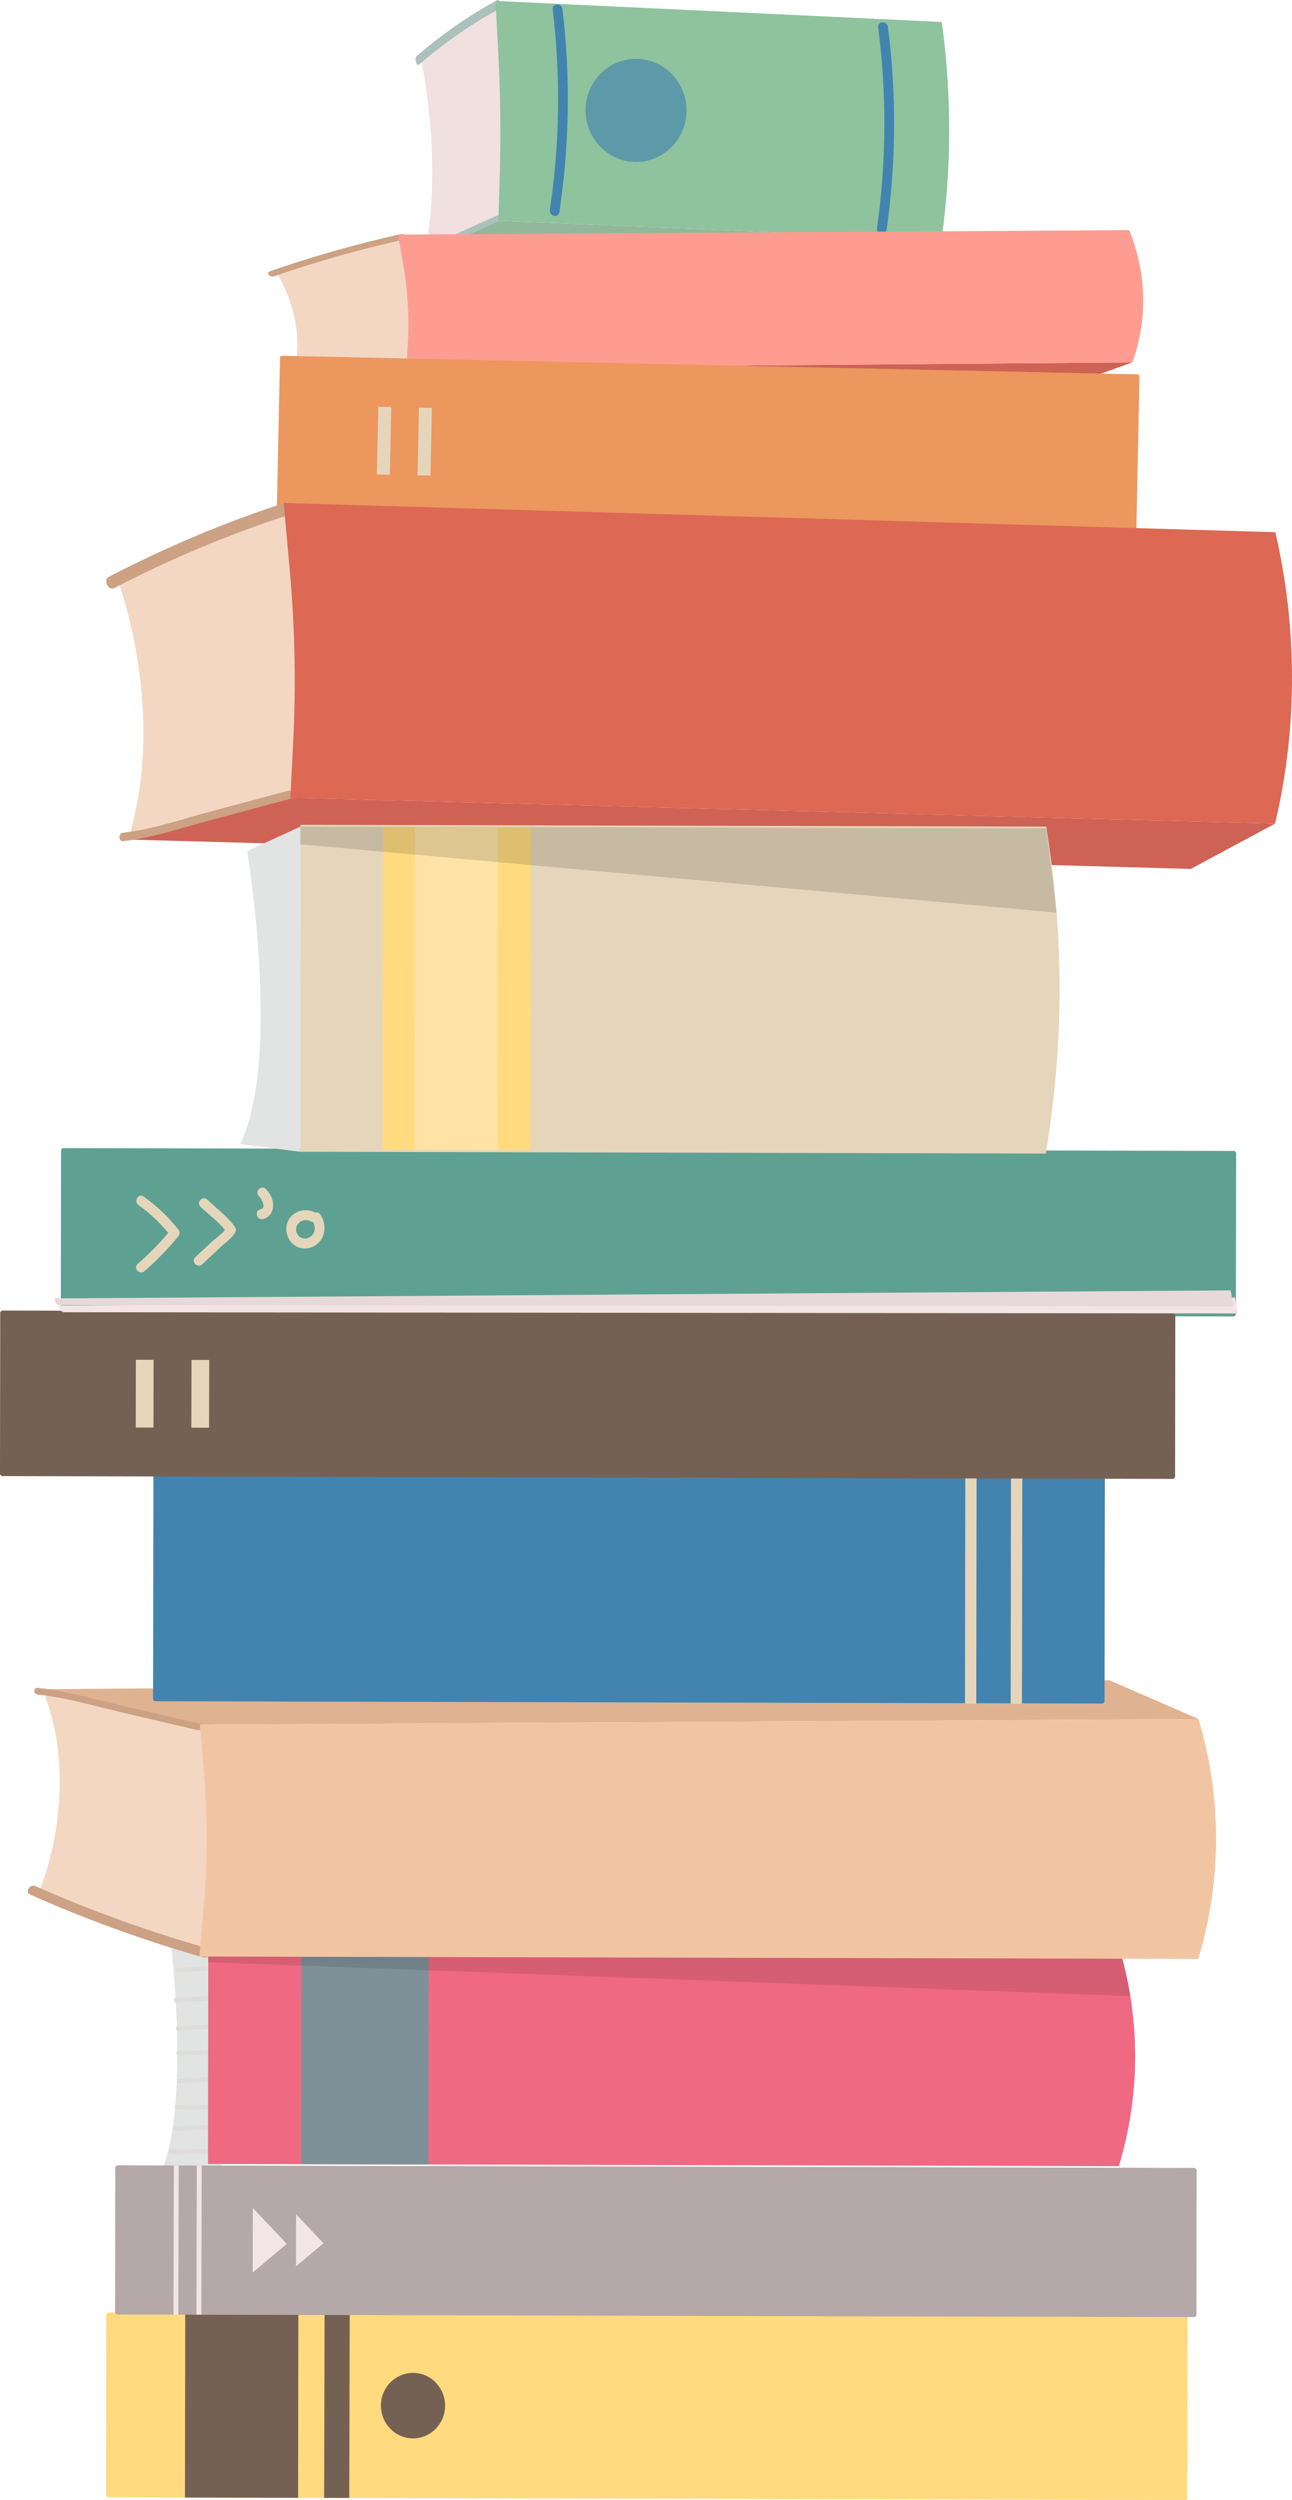 <svg width="184" height="356" viewBox="0 0 184 356" fill="none" xmlns="http://www.w3.org/2000/svg">
<g clip-path="url(#clip0_245_345)">
<path d="M24.317 276.547C24.317 276.547 27.082 299.212 23.083 309.017L31.594 309.818L31.933 273.793L24.317 276.547V276.547Z" fill="#E2E4E3"/>
<path d="M31.527 305.892C29.109 306.064 26.692 306.131 24.266 306.088C23.876 306.08 23.895 306.721 24.282 306.728C26.707 306.767 29.125 306.705 31.543 306.533C31.929 306.506 31.914 305.865 31.527 305.892V305.892Z" fill="#DEDBDB"/>
<path d="M31.433 302.494C29.269 302.599 27.105 302.709 24.942 302.814C24.555 302.834 24.57 303.474 24.957 303.455C27.121 303.345 29.285 303.24 31.448 303.135C31.835 303.115 31.82 302.474 31.433 302.494V302.494Z" fill="#DEDBDB"/>
<path d="M31.355 299.564C29.293 299.845 27.235 299.908 25.157 299.751C24.77 299.72 24.79 300.361 25.172 300.392C27.246 300.548 29.309 300.486 31.371 300.209C31.754 300.158 31.738 299.517 31.355 299.568V299.564Z" fill="#DEDBDB"/>
<path d="M31.863 295.486C29.758 295.806 27.645 295.982 25.516 296.021C25.126 296.029 25.145 296.669 25.532 296.662C27.66 296.622 29.773 296.447 31.879 296.126C32.258 296.068 32.246 295.427 31.863 295.486Z" fill="#DEDBDB"/>
<path d="M31.605 291.81C29.543 291.939 27.477 292.009 25.407 292.017C25.016 292.017 25.036 292.657 25.422 292.657C27.489 292.65 29.555 292.583 31.617 292.45C32.004 292.427 31.988 291.786 31.601 291.81H31.605Z" fill="#DEDBDB"/>
<path d="M31.351 288.149C29.344 288.349 27.332 288.474 25.317 288.521C24.926 288.528 24.946 289.169 25.333 289.161C27.348 289.114 29.36 288.989 31.367 288.79C31.754 288.751 31.738 288.11 31.351 288.149Z" fill="#DEDBDB"/>
<path d="M31.395 283.997C29.239 284.266 27.079 284.446 24.911 284.54C24.845 284.54 24.798 284.567 24.755 284.598C24.755 284.626 24.755 284.649 24.755 284.677C24.782 284.837 24.806 284.997 24.825 285.157C24.856 285.169 24.884 285.184 24.927 285.184C27.094 285.095 29.254 284.915 31.41 284.641C31.793 284.595 31.781 283.954 31.395 284.001V283.997Z" fill="#DEDBDB"/>
<path d="M31.589 279.872C29.476 279.997 27.363 280.118 25.25 280.243C24.863 280.266 24.879 280.907 25.266 280.883C27.379 280.758 29.492 280.637 31.605 280.512C31.991 280.489 31.976 279.848 31.589 279.872Z" fill="#DEDBDB"/>
<path d="M71.784 32.935L60.602 36.013L60.972 33.419C62.09 25.614 61.543 16.048 59.914 8.309L60.402 7.875L71.081 0.152L71.784 32.935V32.935Z" fill="#F0E0E0"/>
<path d="M134.084 34.08L70.975 31.431L60.344 35.876L128.679 38.9L134.084 34.08Z" fill="#93B79B"/>
<path d="M60.227 35.162C62.098 34.826 63.929 33.767 65.746 32.955C67.448 32.193 69.147 31.435 70.843 30.681C71.112 30.56 71.237 31.423 70.968 31.544C69.136 32.361 67.304 33.181 65.464 34.005C63.742 34.775 62.016 35.74 60.242 36.06C59.965 36.111 59.949 35.212 60.227 35.162V35.162Z" fill="#ABC1BB"/>
<path d="M70.991 1.34C67.148 3.402 63.375 6.012 59.7 9.18C59.321 9.508 58.965 8.321 59.348 7.989C63.078 4.777 66.898 2.113 70.8 0.023C71.202 -0.191 71.389 1.125 70.991 1.34V1.34Z" fill="#ABC1BB"/>
<path d="M134.12 3.129L70.561 0.129L70.944 7.188C71.253 12.899 71.335 18.614 71.194 24.278L70.975 31.431L134.085 34.08L134.143 33.662C135.53 23.79 135.522 13.172 134.12 3.129V3.129Z" fill="#8EC39E"/>
<path d="M80.107 1.293C79.998 0.391 78.603 0.43 78.713 1.34C79.857 10.848 79.732 20.411 78.306 29.88C78.17 30.779 79.525 31.118 79.662 30.212C81.103 20.622 81.263 10.926 80.103 1.293H80.107Z" fill="#4284AF"/>
<path d="M126.457 3.824C126.339 2.922 124.945 2.977 125.062 3.887C126.289 13.383 126.246 22.95 124.902 32.431C124.773 33.333 126.132 33.658 126.261 32.751C127.621 23.149 127.695 13.45 126.453 3.828L126.457 3.824Z" fill="#4284AF"/>
<path opacity="0.64" d="M97.776 15.739C97.773 19.794 94.546 23.071 90.574 23.063C86.602 23.056 83.388 19.759 83.392 15.704C83.395 11.649 86.622 8.371 90.594 8.379C94.566 8.387 97.78 11.684 97.776 15.739V15.739Z" fill="#4284AF"/>
<path d="M59.239 53.319L40.975 55.623L41.538 54.034C43.233 49.24 42.174 43.443 39.382 38.799L40.175 38.517L57.532 33.404L59.235 53.319H59.239Z" fill="#F3D7C3"/>
<path d="M161.28 51.6L57.886 52.436L40.553 55.553L152.507 54.741L161.28 51.6Z" fill="#CE6255"/>
<path d="M40.346 55.124C43.404 54.846 46.388 54.131 49.345 53.569C52.118 53.041 54.887 52.514 57.652 51.987C58.09 51.905 58.312 52.424 57.875 52.506C54.891 53.077 51.903 53.647 48.907 54.217C46.103 54.752 43.291 55.409 40.389 55.67C39.932 55.714 39.897 55.167 40.35 55.124H40.346Z" fill="#CCA184"/>
<path d="M57.407 34.13C51.146 35.533 45.014 37.267 39.049 39.338C38.432 39.553 37.831 38.842 38.452 38.627C44.506 36.525 50.716 34.759 57.071 33.337C57.723 33.193 58.059 33.986 57.403 34.13H57.407Z" fill="#CCA184"/>
<path d="M160.815 32.771L56.684 33.408L57.426 37.689C58.027 41.15 58.261 44.623 58.125 48.076L57.887 52.436L161.276 51.6L161.366 51.342C163.467 45.283 163.279 38.822 160.815 32.771V32.771Z" fill="#FF9C92"/>
<path d="M161.542 76.878L39.655 74.226C39.511 74.226 39.398 74.058 39.401 73.859L39.874 51.018C39.878 50.819 39.999 50.658 40.14 50.662L162.026 53.315C162.171 53.315 162.284 53.483 162.28 53.682L161.808 76.523C161.804 76.722 161.683 76.882 161.542 76.878Z" fill="#EC975E"/>
<path d="M55.52 67.605L53.677 67.562L53.876 57.921L55.719 57.96L55.52 67.605Z" fill="#E5D6BB"/>
<path d="M61.312 67.73L59.469 67.691L59.668 58.046L61.511 58.089L61.312 67.73Z" fill="#E5D6BB"/>
<path d="M168.744 356L15.451 355.629C15.256 355.629 15.096 355.465 15.096 355.266L15.131 329.659C15.131 329.46 15.291 329.296 15.486 329.296L168.779 329.667C168.975 329.667 169.135 329.831 169.135 330.03L169.1 355.637C169.1 355.836 168.939 356 168.744 356Z" fill="#FFDA7F"/>
<path d="M42.456 355.695L26.341 355.656L26.38 329.319L42.491 329.358L42.456 355.695Z" fill="#756153"/>
<path d="M46.224 329.371L46.16 355.708L49.742 355.716L49.806 329.379L46.224 329.371Z" fill="#756153"/>
<path d="M63.386 342.577C63.386 345.156 61.332 347.238 58.809 347.23C56.286 347.222 54.243 345.128 54.247 342.554C54.251 339.98 56.301 337.894 58.825 337.901C61.348 337.909 63.39 340.003 63.386 342.577Z" fill="#756153"/>
<path d="M170.041 329.96L16.748 329.589C16.553 329.589 16.393 329.425 16.393 329.225L16.42 308.709C16.42 308.51 16.58 308.345 16.775 308.345L170.068 308.717C170.264 308.717 170.424 308.881 170.424 309.08L170.396 329.596C170.396 329.796 170.236 329.96 170.041 329.96Z" fill="#B4A8A8"/>
<path d="M35.999 314.408L35.987 323.616L40.838 319.526L35.999 314.408Z" fill="#F3E4E5"/>
<path d="M42.163 315.311L42.151 322.744L46.069 319.444L42.163 315.311Z" fill="#F3E4E5"/>
<path d="M24.755 308.378L24.703 329.617L25.398 329.619L25.45 308.38L24.755 308.378Z" fill="#F3E4E5"/>
<path d="M28.029 308.366L27.977 329.605L28.676 329.607L28.728 308.368L28.029 308.366Z" fill="#F3E4E5"/>
<path d="M43.155 115.618L18.31 119.72L19.131 116.243C21.599 105.782 20.373 92.949 16.752 82.574L17.834 81.992L41.553 71.659L43.155 115.614V115.618Z" fill="#F3D7C3"/>
<path d="M181.59 117.286L41.354 113.599L17.736 119.54L169.584 123.736L181.59 117.286Z" fill="#CE6255"/>
<path d="M17.47 118.579C21.626 118.134 25.696 116.716 29.727 115.634C33.507 114.618 37.28 113.606 41.045 112.595C41.643 112.435 41.924 113.595 41.327 113.755C37.261 114.849 33.187 115.943 29.102 117.04C25.278 118.068 21.443 119.361 17.502 119.783C16.881 119.849 16.853 118.646 17.47 118.579V118.579Z" fill="#CCA184"/>
<path d="M41.35 73.253C32.808 76.007 24.434 79.499 16.271 83.742C15.428 84.179 14.635 82.585 15.49 82.144C23.774 77.843 32.261 74.281 40.928 71.487C41.819 71.198 42.245 72.968 41.354 73.253H41.35Z" fill="#CCA184"/>
<path d="M181.633 75.788L40.401 71.628L41.257 81.093C41.948 88.75 42.143 96.414 41.835 104.012L41.354 113.602L181.59 117.29L181.719 116.728C184.785 103.493 184.762 89.258 181.629 75.792L181.633 75.788Z" fill="#DD6854"/>
<path d="M159.339 308.467L29.621 308.15L29.664 276.993L159.382 277.309L159.507 277.735C162.44 287.77 162.382 298.47 159.339 308.467Z" fill="#EF6982"/>
<path d="M61.011 308.228L42.885 308.182L42.928 277.024L61.054 277.067L61.011 308.228Z" fill="#7F9198"/>
<path d="M30.16 244.018L6.101 240.417L6.971 243.167C9.588 251.437 8.721 261.476 5.519 269.5L6.565 269.977L29.523 278.61L30.168 244.015L30.16 244.018Z" fill="#F3D7C3"/>
<path d="M170.685 244.792L28.453 245.593L5.558 240.554L158.003 239.272L170.685 244.792Z" fill="#DFB291"/>
<path d="M5.328 241.304C9.32 241.714 13.265 242.89 17.17 243.804C20.842 244.663 24.513 245.522 28.181 246.382C28.763 246.519 29.013 245.604 28.431 245.468C24.466 244.538 20.502 243.612 16.538 242.682C12.831 241.815 9.121 240.741 5.332 240.354C4.738 240.292 4.738 241.241 5.332 241.304H5.328Z" fill="#CCA184"/>
<path d="M29.289 277.36C21.013 274.996 12.916 272.07 5.031 268.582C4.215 268.223 3.504 269.445 4.324 269.809C12.319 273.352 20.521 276.336 28.915 278.731C29.782 278.977 30.153 277.606 29.285 277.36H29.289Z" fill="#CCA184"/>
<path d="M170.638 278.954L28.406 278.61L29.035 271.219C29.547 265.223 29.574 259.191 29.117 253.187L28.453 245.589L170.685 244.788L170.822 245.257C174.04 256.261 173.974 267.992 170.638 278.954V278.954Z" fill="#F2C5A2"/>
<path d="M156.949 242.585L22.157 242.257C21.962 242.257 21.802 242.093 21.802 241.893L21.845 210.33C21.845 210.13 22.005 209.966 22.2 209.966L156.992 210.294C157.187 210.294 157.347 210.459 157.347 210.658L157.304 242.222C157.304 242.421 157.144 242.585 156.949 242.585Z" fill="#4284AF"/>
<path d="M175.657 187.469L9.019 187.067C8.823 187.067 8.663 186.903 8.663 186.703L8.694 163.855C8.694 163.656 8.854 163.491 9.05 163.491L175.689 163.894C175.884 163.894 176.044 164.058 176.044 164.257L176.013 187.106C176.013 187.305 175.853 187.469 175.657 187.469Z" fill="#5EA192"/>
<path d="M148.945 164.269L42.725 164.011L42.791 117.45L149.012 117.708L149.395 120.302C151.418 134.021 151.398 147.971 149.336 161.679L148.945 164.269V164.269Z" fill="#E5D6BB"/>
<path d="M75.575 163.781L54.5 163.73L54.566 117.786L75.642 117.837L75.575 163.781Z" fill="#FFDA7F"/>
<path d="M70.858 163.769L59.023 163.742L59.09 117.798L70.924 117.825L70.858 163.769Z" fill="#FFE3A6"/>
<path opacity="0.13" d="M42.791 117.708L149.012 117.966L150.477 129.959L42.787 120.232L42.791 117.708Z" fill="black"/>
<path d="M25.383 175.07C23.954 173.258 22.313 171.715 20.442 170.383C19.704 169.855 19.005 171.09 19.735 171.609C21.329 172.746 22.716 174.066 23.965 175.566C22.61 177.152 21.165 178.629 19.595 180.004C18.911 180.602 19.9 181.606 20.579 181.012C22.313 179.496 23.907 177.856 25.379 176.078C25.641 175.762 25.633 175.394 25.379 175.07H25.383Z" fill="#E5D6BB"/>
<path d="M33.496 174.793C32.547 173.32 30.777 172.054 29.531 170.835C28.883 170.203 27.895 171.207 28.543 171.839C29.598 172.867 31.113 173.941 32.035 175.156C31.504 175.812 30.605 176.418 30.047 176.941C29.297 177.64 28.551 178.34 27.805 179.035C27.141 179.656 28.129 180.66 28.789 180.043C29.688 179.203 30.586 178.367 31.48 177.527C32.144 176.906 33.05 176.312 33.496 175.504C33.613 175.289 33.632 174.996 33.496 174.785V174.793Z" fill="#E5D6BB"/>
<path d="M37.862 169.316C37.221 168.671 36.233 169.675 36.874 170.32C37.26 170.707 38.01 172.047 37.069 172.226C36.19 172.398 36.557 173.769 37.436 173.601C38.315 173.429 38.858 172.621 38.897 171.738C38.936 170.824 38.487 169.945 37.862 169.316V169.316Z" fill="#E5D6BB"/>
<path d="M45.626 172.957C45.431 172.672 45.13 172.601 44.865 172.664C43.697 172.058 42.213 172.289 41.353 173.336C40.506 174.367 40.627 175.953 41.498 176.934C42.459 178.02 44.084 178.043 45.177 177.141C46.419 176.117 46.513 174.25 45.622 172.957H45.626ZM44.349 176.004C43.806 176.496 42.962 176.519 42.486 175.93C41.51 174.715 42.951 173.219 44.22 173.918C44.353 173.992 44.486 174.015 44.607 174.004C44.923 174.664 44.939 175.469 44.349 176V176.004Z" fill="#E5D6BB"/>
<path d="M139.033 242.604L137.428 242.601L137.475 210.185L139.08 210.189L139.033 242.604Z" fill="#E5D6BB"/>
<path d="M145.54 242.62L143.935 242.616L143.981 210.201L145.587 210.205L145.54 242.62Z" fill="#E5D6BB"/>
<path opacity="0.11" d="M29.516 278.614L159.839 278.93C159.839 278.93 160.675 282.11 160.975 284.239L29.66 279.419L29.516 278.614V278.614Z" fill="black"/>
<path d="M166.994 210.599L0.355 210.197C0.16 210.197 0 210.033 0 209.833L0.031 186.985C0.031 186.785 0.191 186.621 0.387 186.621L167.026 187.024C167.221 187.024 167.381 187.188 167.381 187.387L167.35 210.236C167.35 210.435 167.19 210.599 166.994 210.599Z" fill="#756153"/>
<path d="M21.856 203.286L19.337 203.278L19.349 193.633L21.872 193.641L21.856 203.286Z" fill="#E5D6BB"/>
<path d="M27.276 193.658L27.253 203.303L29.772 203.309L29.796 193.664L27.276 193.658Z" fill="#E5D6BB"/>
<path d="M176.29 187.035L9.167 186.864C8.675 186.864 8.311 186.399 8.417 185.91L175.876 184.766L176.29 187.035Z" fill="#F3E4E5"/>
<path d="M175.681 186.02L8.557 185.848C8.065 185.848 7.702 185.383 7.807 184.895L175.267 183.75L175.681 186.02Z" fill="#E7D9D9"/>
<path d="M35.195 121.193C35.195 121.193 40.136 150.729 34.207 162.917L42.725 164.011L42.792 117.708L35.195 121.193V121.193Z" fill="#E2E4E3"/>
</g>
<defs>
<clipPath id="clip0_245_345">
<rect width="184" height="356" fill="white"/>
</clipPath>
</defs>
</svg>
